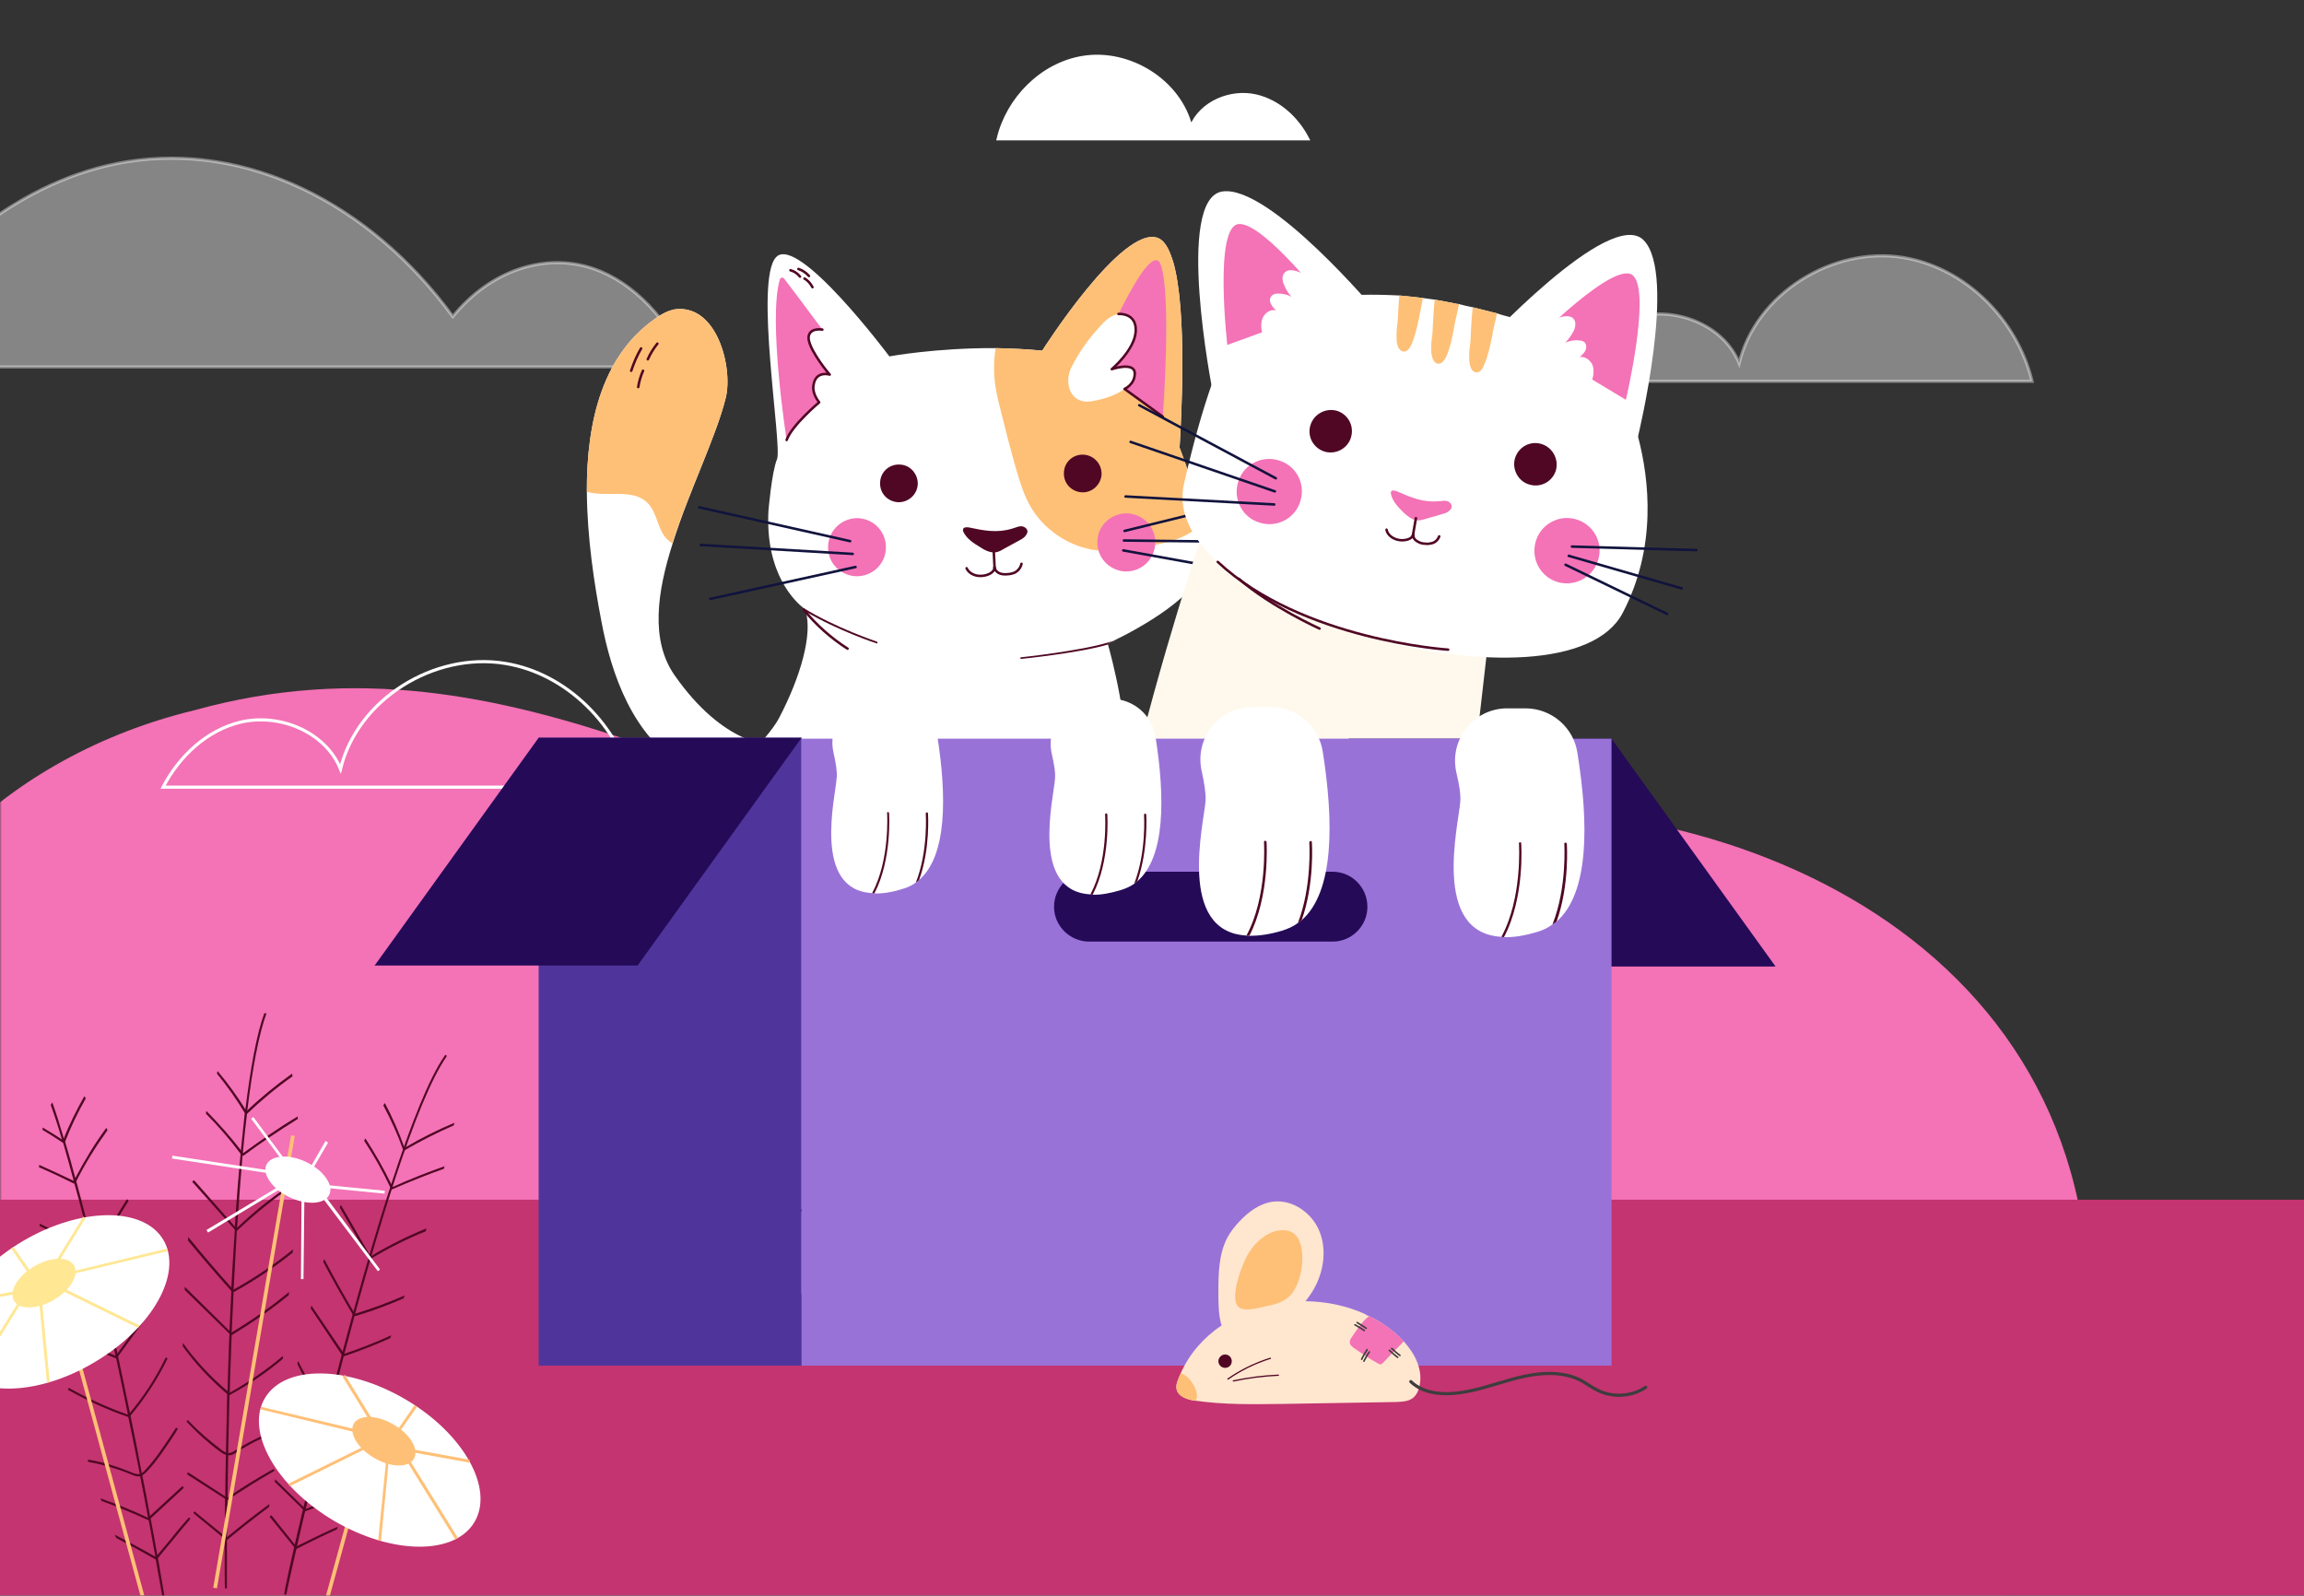 <svg width="654" height="453" viewBox="0 0 654 453" fill="none" xmlns="http://www.w3.org/2000/svg">
<rect x="0" y="0" width="654" height="453" fill="#333333" stroke="none"/>
<g clip-path="url(#clip0_148_2175)">
<mask id="mask0_148_2175" style="mask-type:luminance" maskUnits="userSpaceOnUse" x="0" y="154" width="655" height="299">
<path d="M654.453 452.91H0V154.198H654.453V452.91Z" fill="white"/>
</mask>
<g mask="url(#mask0_148_2175)">
<path d="M591.588 350.915C577.638 250.188 461.241 213.502 372.199 235.423C348.467 240.314 325.006 247.923 300.368 247.38C216.127 236.782 147.375 176.001 55.163 201.636C2.263 214.408 -39.585 253.902 -42.122 303.269C-43.299 325.642 -17.121 363.505 -23.552 385.064C-58.064 451.007 -117.304 534.886 -41.306 613.783C-18.752 612.514 541.496 581.083 556.533 580.177C566.497 553.999 574.378 533.074 559.16 500.193C543.489 459.069 607.53 433.525 591.588 350.915Z" fill="#F472B6"/>
</g>
<path d="M654 452.909H0V340.588H654V452.909Z" fill="#C33470"/>
<path d="M80.979 452.728C80.889 452.728 80.798 452.638 80.707 452.547C80.436 451.913 88.407 417.039 96.922 384.883C105.346 353.088 117.302 312.417 126.27 299.645C126.361 299.464 126.542 299.464 126.632 299.555C126.814 299.645 126.814 299.826 126.723 300.008C109.422 324.827 81.523 450.645 81.341 452.366C81.341 452.457 81.251 452.638 81.16 452.638C81.1 452.698 81.04 452.728 80.979 452.728Z" fill="#500724"/>
<path d="M128.987 318.758C128.927 318.999 128.867 319.241 128.806 319.482C124.005 321.566 119.386 323.921 114.857 326.548V326.638C114.796 326.638 114.736 326.638 114.675 326.638H114.585C114.494 326.548 114.404 326.548 114.404 326.457V326.367C112.864 322.019 110.962 317.852 108.788 313.776C108.969 313.594 109.12 313.383 109.241 313.142C111.354 317.127 113.166 321.234 114.675 325.461C114.736 325.581 114.796 325.732 114.857 325.914C114.977 325.793 115.098 325.702 115.219 325.642C119.627 323.045 124.217 320.75 128.987 318.758Z" fill="#500724"/>
<path d="M126.179 331.076C126.119 331.317 126.058 331.559 125.998 331.801C121.107 333.522 116.215 335.514 111.414 337.598C111.354 337.658 111.324 337.688 111.324 337.688C111.263 337.688 111.233 337.658 111.233 337.598C111.112 337.598 111.052 337.568 111.052 337.507C110.931 337.326 110.841 337.175 110.78 337.054C108.606 332.435 106.161 328.087 103.353 323.829C103.473 323.648 103.594 323.437 103.715 323.195C106.432 327.362 108.878 331.68 111.052 336.149C111.233 336.42 111.324 336.601 111.414 336.873C111.414 336.873 111.505 336.873 111.505 336.964C116.215 334.79 121.197 332.888 126.179 331.076Z" fill="#500724"/>
<path d="M121.017 348.741C120.957 349.043 120.896 349.315 120.836 349.556C115.401 351.73 110.238 354.357 105.256 357.346C105.256 357.407 105.225 357.437 105.165 357.437C105.165 357.437 105.135 357.437 105.075 357.437C105.075 357.437 105.044 357.437 104.984 357.437C104.893 357.437 104.893 357.346 104.803 357.256L104.712 357.075L96.469 342.853C96.53 342.551 96.62 342.28 96.741 342.038L104.893 356.169L105.165 356.712C105.286 356.652 105.376 356.592 105.437 356.531C110.419 353.542 115.673 350.915 121.017 348.741Z" fill="#500724"/>
<path d="M114.856 367.763C114.766 368.035 114.675 368.306 114.584 368.578C110.176 370.51 105.677 372.171 101.088 373.56C100.997 373.56 100.907 373.56 100.725 373.56C100.725 373.62 100.695 373.62 100.635 373.56C100.574 373.56 100.544 373.56 100.544 373.56C100.363 373.469 100.182 373.288 100.091 373.198C100.091 373.137 100.091 373.107 100.091 373.107C97.193 368.216 94.385 363.234 91.758 358.252C91.818 358.01 91.909 357.738 92.03 357.437C94.656 362.419 97.465 367.491 100.363 372.383C100.363 372.473 100.544 372.654 100.544 372.745C100.635 372.835 100.635 372.926 100.725 373.017C100.725 373.017 100.756 372.986 100.816 372.926H100.907C105.617 371.477 110.327 369.756 114.856 367.763Z" fill="#500724"/>
<path d="M111.053 379.085C110.993 379.327 110.902 379.599 110.781 379.9C106.433 381.833 102.025 383.554 97.556 385.064C97.436 385.064 97.345 385.003 97.285 384.882L97.013 384.611L88.227 371.476C88.227 371.174 88.287 370.903 88.408 370.661L97.285 383.795L97.647 384.43L97.738 384.339C102.267 382.799 106.705 381.078 111.053 379.085Z" fill="#500724"/>
<path d="M105.89 395.753C105.799 396.024 105.709 396.296 105.618 396.568C101.632 398.289 97.556 399.829 93.48 401.006H93.389C93.269 401.006 93.178 400.976 93.118 400.916C93.027 400.825 92.937 400.735 92.846 400.644V400.553C89.525 396.447 86.717 392.008 84.422 387.238C84.482 386.876 84.543 386.574 84.603 386.332C86.958 391.133 89.766 395.662 93.027 399.829C93.208 400.01 93.359 400.191 93.48 400.372C93.571 400.372 93.571 400.372 93.571 400.372C97.798 399.104 101.904 397.564 105.89 395.753Z" fill="#500724"/>
<path d="M100.816 413.687C100.756 413.868 100.696 414.08 100.635 414.321C97.676 414.925 94.808 415.71 92.03 416.676C91.487 416.948 90.852 417.22 90.128 417.22C90.007 417.16 89.856 417.129 89.675 417.129C89.584 417.129 89.494 417.129 89.494 417.039C89.252 417.039 89.041 416.948 88.86 416.767C88.316 416.495 87.863 416.042 87.41 415.589C84.874 412.691 82.519 409.611 80.436 406.26L80.617 405.444C80.677 405.444 80.707 405.475 80.707 405.535C82.791 408.886 85.236 412.147 87.863 415.137C88.226 415.499 88.588 415.952 89.041 416.133C89.222 416.314 89.403 416.435 89.584 416.495C89.645 416.495 89.705 416.495 89.766 416.495C90.4 416.676 91.124 416.405 91.849 416.133C94.748 415.046 97.737 414.231 100.816 413.687Z" fill="#500724"/>
<path d="M98.009 424.286C94.204 425.555 90.49 426.913 86.777 428.363H86.686L86.143 427.819L78.081 419.938C78.081 420.18 78.051 420.422 77.99 420.663L86.052 428.544L86.414 428.997C86.505 428.997 86.596 428.997 86.596 428.997C86.596 428.997 86.626 428.997 86.686 428.997H86.777C90.4 427.608 94.084 426.279 97.828 425.011L98.009 424.286Z" fill="#500724"/>
<path d="M95.835 433.433C95.774 433.675 95.714 433.917 95.653 434.158C91.789 435.909 87.984 437.751 84.24 439.684C84.18 439.684 84.15 439.714 84.15 439.774H84.059C83.999 439.714 83.938 439.653 83.878 439.593L83.516 439.231L76.631 430.716C76.541 430.625 76.631 430.444 76.722 430.354C76.812 430.172 76.994 430.172 77.175 430.354L83.697 438.506L84.15 439.049C84.21 438.989 84.24 438.959 84.24 438.959C88.045 437.057 91.94 435.154 95.835 433.433Z" fill="#500724"/>
<path d="M75.636 287.69C73.462 293.668 71.65 303.36 70.201 315.227C70.201 315.529 70.171 315.861 70.11 316.223C69.657 319.756 69.295 323.47 68.933 327.274C68.933 327.576 68.903 327.848 68.842 328.089C68.299 334.611 67.755 341.495 67.302 348.561C67.242 348.863 67.212 349.165 67.212 349.467C66.94 354.901 66.578 360.518 66.306 366.134C66.306 366.375 66.306 366.586 66.306 366.768C66.125 370.632 65.944 374.467 65.762 378.272C65.762 378.513 65.762 378.755 65.762 378.996C65.581 384.612 65.309 390.047 65.219 395.391C65.219 395.633 65.189 395.875 65.128 396.116C65.038 401.823 64.856 407.348 64.766 412.511V413.146C64.706 417.433 64.645 421.419 64.585 425.102C64.585 425.404 64.585 425.646 64.585 425.827C64.494 429.722 64.494 433.345 64.404 436.425C64.494 436.697 64.404 436.969 64.404 437.15C64.404 445.302 64.404 450.284 64.404 450.556C64.494 450.646 64.404 450.827 64.313 450.918C64.253 450.978 64.192 451.009 64.132 451.009C64.041 451.009 63.951 450.918 63.86 450.828C63.77 450.737 63.77 445.483 63.77 436.878V436.063C63.83 432.923 63.86 429.42 63.86 425.555C63.86 425.253 63.89 424.982 63.951 424.74C63.951 421.117 64.041 417.222 64.132 413.055V412.33C64.222 407.077 64.404 401.551 64.494 395.754C64.555 395.512 64.585 395.241 64.585 394.939C64.766 389.685 64.856 384.25 65.128 378.634C65.128 378.332 65.128 378.06 65.128 377.819C65.309 374.014 65.491 370.21 65.672 366.496C65.672 366.134 65.672 365.801 65.672 365.5C65.944 359.974 66.306 354.449 66.668 349.104C66.668 348.802 66.668 348.5 66.668 348.198C67.121 341.042 67.665 334.068 68.299 327.546C68.359 327.183 68.389 326.851 68.389 326.549C68.751 322.926 69.114 319.303 69.476 315.951C69.537 315.589 69.597 315.257 69.657 314.955C71.107 303.27 72.828 293.668 75.002 287.69C75.243 287.629 75.455 287.629 75.636 287.69Z" fill="#500724"/>
<path d="M83.064 305.534C78.444 308.795 74.187 312.328 70.111 316.223C70.05 316.283 69.99 316.313 69.93 316.313C69.869 316.313 69.839 316.313 69.839 316.313C69.718 316.253 69.658 316.193 69.658 316.132C69.567 316.042 69.567 316.042 69.477 315.951C67.122 312.056 64.495 308.342 61.596 304.81C61.596 304.538 61.687 304.266 61.777 304.085C64.676 307.527 67.303 311.15 69.658 314.955C69.779 315.136 69.869 315.317 69.93 315.498C70.02 315.408 70.111 315.317 70.201 315.227C74.187 311.422 78.444 307.98 82.883 304.81C82.974 305.081 82.974 305.263 83.064 305.534Z" fill="#500724"/>
<path d="M84.513 317.673C79.259 320.934 74.096 324.376 69.114 328.09C69.054 328.09 68.993 328.09 68.933 328.09C68.872 328.09 68.842 328.09 68.842 328.09C68.782 328.09 68.721 328.059 68.661 327.999C68.54 327.818 68.419 327.667 68.299 327.546C65.309 323.561 61.958 319.666 58.425 316.133C58.486 315.891 58.546 315.65 58.606 315.408C62.049 318.941 65.4 322.655 68.389 326.55C68.57 326.791 68.752 327.033 68.933 327.274C68.933 327.335 68.963 327.365 69.023 327.365C74.005 323.742 79.168 320.118 84.513 316.948C84.513 317.19 84.513 317.431 84.513 317.673Z" fill="#500724"/>
<path d="M84.693 334.883C84.633 335.185 84.603 335.456 84.603 335.698C78.443 339.684 72.646 344.303 67.302 349.376C67.302 349.376 67.302 349.466 67.211 349.466C67.211 349.466 67.181 349.466 67.121 349.466C67 349.466 66.909 349.436 66.849 349.376L66.668 349.104L54.983 335.97L54.711 335.698C54.62 335.517 54.62 335.336 54.801 335.245C54.922 335.124 55.013 335.094 55.073 335.155C55.164 335.155 55.164 335.155 55.254 335.245L66.668 348.198L67.121 348.742C67.181 348.681 67.241 348.621 67.302 348.561C72.646 343.397 78.443 338.868 84.693 334.883Z" fill="#500724"/>
<path d="M83.154 354.72C83.154 355.022 83.124 355.324 83.063 355.626C77.991 359.702 72.465 363.416 66.759 366.586C66.668 366.677 66.487 366.768 66.306 366.768H66.215C65.943 366.768 65.762 366.586 65.672 366.496C65.611 366.435 65.581 366.405 65.581 366.405C61.414 361.786 57.338 356.985 53.352 352.184C53.352 351.882 53.383 351.55 53.443 351.188C57.429 356.079 61.505 360.88 65.672 365.499C65.792 365.681 65.943 365.832 66.125 365.952C66.215 366.133 66.215 366.133 66.215 366.133C66.275 366.133 66.306 366.133 66.306 366.133C66.366 366.133 66.396 366.103 66.396 366.043C72.284 362.782 77.9 358.978 83.154 354.72Z" fill="#500724"/>
<path d="M82.067 366.767C82.007 367.069 81.976 367.371 81.976 367.673C76.904 371.839 71.378 375.644 65.853 378.995C65.793 378.995 65.762 378.995 65.762 378.995C65.702 379.056 65.672 379.086 65.672 379.086C65.551 379.025 65.46 378.965 65.4 378.905L65.128 378.633L52.447 366.223V366.133C52.447 365.861 52.447 365.68 52.447 365.317L65.128 377.818L65.672 378.361C65.732 378.301 65.762 378.271 65.762 378.271C71.469 374.828 76.904 371.024 82.067 366.767Z" fill="#500724"/>
<path d="M80.346 385.065C80.346 385.337 80.346 385.609 80.255 385.79C75.636 389.685 70.563 393.127 65.219 396.026C65.219 396.026 65.219 396.116 65.128 396.116C65.128 396.116 65.098 396.116 65.038 396.116C64.977 396.116 64.917 396.086 64.856 396.026C64.736 395.905 64.615 395.814 64.494 395.754C59.784 391.768 55.527 387.239 51.903 382.257V381.261C51.964 381.261 51.994 381.291 51.994 381.351C55.617 386.424 59.874 390.953 64.585 394.939C64.766 395.12 64.947 395.271 65.128 395.391C65.128 395.391 65.158 395.391 65.219 395.391C70.473 392.402 75.545 388.96 80.165 385.065C80.255 385.065 80.255 385.065 80.346 385.065Z" fill="#500724"/>
<path d="M64.947 413.146C63.951 413.146 63.136 412.602 62.411 412.059C59.059 409.613 55.98 406.805 53.081 403.725C52.99 403.635 52.99 403.454 53.081 403.272C53.262 403.182 53.443 403.182 53.534 403.363C56.342 406.352 59.512 409.07 62.773 411.515C63.498 412.059 64.132 412.512 64.947 412.512C65.581 412.512 66.216 412.149 66.85 411.696C70.473 409.432 74.277 407.53 78.263 406.08C78.444 405.99 78.625 406.08 78.716 406.262C78.716 406.443 78.625 406.624 78.535 406.624C74.549 408.073 70.745 409.975 67.212 412.24C66.578 412.693 65.853 413.146 64.947 413.146Z" fill="#500724"/>
<path d="M64.494 425.826C64.434 425.826 64.403 425.826 64.403 425.826L53.262 418.67C53.171 418.58 53.081 418.398 53.171 418.217C53.262 418.036 53.443 418.036 53.624 418.127L64.494 425.192C68.661 422.293 73.009 419.667 77.447 417.13C77.538 417.04 77.809 417.13 77.809 417.221C77.9 417.402 77.9 417.583 77.719 417.674C73.281 420.21 68.933 422.928 64.675 425.826C64.615 425.826 64.554 425.826 64.494 425.826Z" fill="#500724"/>
<path d="M64.404 436.425C68.299 433.164 72.375 429.994 76.451 427.005C76.451 427.307 76.421 427.579 76.361 427.82C72.315 430.84 68.359 433.949 64.494 437.15C64.494 437.15 64.464 437.15 64.404 437.15C64.404 437.21 64.374 437.241 64.313 437.241C64.253 437.241 64.192 437.21 64.132 437.15L63.77 436.878L55.074 429.722C54.983 429.632 54.893 429.36 54.983 429.269C55.164 429.088 55.346 429.088 55.436 429.269L63.77 436.063L64.313 436.516L64.404 436.425Z" fill="#500724"/>
<path d="M47.103 456.081C47.043 456.202 46.952 456.262 46.832 456.262C46.771 456.262 46.711 456.232 46.65 456.172C46.53 456.111 46.499 456.021 46.56 455.9C46.469 455.538 45.654 450.646 44.205 442.675C44.205 442.433 44.175 442.192 44.114 441.95C43.571 438.87 42.937 435.398 42.212 431.533C42.151 431.292 42.091 431.08 42.031 430.899C41.397 427.185 40.581 423.2 39.766 419.033C39.766 418.852 39.736 418.641 39.676 418.399C38.679 413.326 37.592 407.892 36.415 402.275C36.415 402.034 36.385 401.823 36.324 401.641C35.237 396.388 34.15 391.043 32.973 385.608C32.882 385.337 32.882 385.065 32.791 384.884C31.976 381.17 31.161 377.366 30.346 373.652C30.255 373.38 30.255 373.199 30.165 373.018C28.987 367.492 27.719 362.057 26.451 356.713C26.36 356.441 26.27 356.079 26.179 355.807C24.549 349.013 22.918 342.31 21.106 335.97C21.106 335.728 21.046 335.487 20.925 335.245C19.929 331.531 18.932 327.908 17.936 324.466C17.815 324.164 17.695 323.832 17.574 323.469C16.577 320.027 15.49 316.676 14.403 313.687C14.524 313.445 14.675 313.203 14.856 312.962C15.943 316.042 17.03 319.484 18.117 323.198C18.238 323.5 18.359 323.802 18.48 324.103C19.446 327.364 20.412 330.807 21.378 334.43C21.439 334.732 21.529 335.034 21.65 335.336C23.371 341.676 25.092 348.47 26.722 355.445C26.843 355.686 26.934 355.958 26.994 356.26C28.262 361.604 29.53 366.949 30.708 372.293C30.768 372.595 30.829 372.897 30.889 373.199C31.735 376.943 32.55 380.626 33.335 384.25C33.395 384.552 33.456 384.823 33.516 385.065C34.694 390.5 35.781 395.844 36.868 401.098C36.928 401.339 36.988 401.611 37.049 401.913C38.226 407.62 39.313 413.055 40.219 418.127C40.279 418.369 40.34 418.61 40.4 418.852C41.215 422.928 41.94 426.733 42.574 430.356C42.635 430.597 42.695 430.839 42.755 431.08C43.48 434.885 44.114 438.418 44.658 441.497C44.748 441.769 44.748 442.041 44.839 442.313C46.288 450.737 47.194 455.99 47.103 456.081Z" fill="#500724"/>
<path d="M24.367 311.784C22.102 315.769 20.11 319.845 18.479 324.103C18.419 324.163 18.389 324.224 18.389 324.284C18.328 324.405 18.268 324.465 18.207 324.465C18.147 324.465 18.117 324.495 18.117 324.556C18.056 324.495 17.996 324.465 17.936 324.465C16.033 323.197 14.041 321.929 12.048 320.751C12.048 320.57 12.078 320.359 12.138 320.117C14.011 321.204 15.822 322.321 17.573 323.469C17.694 323.529 17.815 323.62 17.936 323.741C17.996 323.559 18.056 323.378 18.117 323.197C19.747 319.03 21.74 315.135 23.914 311.24C24.095 311.421 24.246 311.603 24.367 311.784Z" fill="#500724"/>
<path d="M30.527 320.843C27.266 325.372 24.186 330.264 21.65 335.336C21.529 335.517 21.439 335.698 21.378 335.88C21.318 335.94 21.227 335.97 21.106 335.97C21.106 336.031 21.076 336.031 21.016 335.97C21.016 336.031 20.986 336.031 20.925 335.97C17.664 334.34 14.373 332.8 11.052 331.351L11.142 330.716C14.403 332.166 17.664 333.675 20.925 335.246L21.378 334.43C24.005 329.448 26.904 324.647 30.165 320.209C30.285 320.39 30.406 320.602 30.527 320.843Z" fill="#500724"/>
<path d="M36.415 341.042L26.995 356.259L26.814 356.622C26.753 356.682 26.693 356.712 26.632 356.712C26.572 356.712 26.542 356.712 26.542 356.712C26.481 356.712 26.451 356.712 26.451 356.712C26.391 356.712 26.36 356.682 26.36 356.622C21.56 353.451 16.487 350.553 11.324 348.107C11.264 347.866 11.233 347.624 11.233 347.382C16.427 349.798 21.409 352.606 26.179 355.807C26.3 355.867 26.391 355.927 26.451 355.988L26.723 355.444L35.872 340.679C35.962 340.498 36.143 340.498 36.325 340.589C36.415 340.679 36.506 340.861 36.415 341.042Z" fill="#500724"/>
<path d="M41.85 354.72C38.317 360.97 34.694 367.13 30.98 373.199H30.889C30.799 373.289 30.708 373.561 30.436 373.561C30.376 373.621 30.346 373.651 30.346 373.651H30.255C30.074 373.651 29.983 373.561 29.893 373.561C24.096 371.478 18.48 369.032 13.045 366.133C12.984 365.831 12.954 365.56 12.954 365.318C18.449 368.277 24.156 370.813 30.074 372.927C30.074 372.987 30.104 373.017 30.165 373.017H30.255C30.255 373.017 30.255 372.927 30.436 372.836C30.497 372.655 30.587 372.474 30.708 372.293C34.331 366.496 37.955 360.427 41.306 354.358C41.397 354.267 41.669 354.176 41.759 354.267C41.94 354.358 41.94 354.539 41.85 354.72Z" fill="#500724"/>
<path d="M14.765 377.093C20.563 380.354 26.722 383.162 32.882 385.608C32.882 385.608 32.912 385.608 32.972 385.608C33.154 385.608 33.244 385.608 33.244 385.517C33.335 385.336 33.425 385.246 33.516 385.155V385.064C37.26 379.931 40.974 374.768 44.657 369.575C44.748 369.394 44.748 369.213 44.657 369.122C44.476 369.031 44.295 369.031 44.204 369.213C40.581 374.225 36.958 379.237 33.335 384.249C33.214 384.491 33.063 384.702 32.882 384.883H32.791C26.541 382.438 20.472 379.539 14.675 376.278L14.765 377.093Z" fill="#500724"/>
<path d="M36.506 402.366C36.445 402.366 36.415 402.336 36.415 402.275C30.527 400.283 24.911 397.656 19.476 394.666C19.295 394.576 19.295 394.395 19.386 394.214C19.476 394.032 19.657 394.032 19.748 394.123C25.092 397.112 30.708 399.648 36.415 401.641C40.582 396.75 44.114 391.406 46.922 385.608C47.013 385.427 47.194 385.337 47.285 385.427C47.466 385.518 47.557 385.699 47.466 385.88C44.567 391.768 40.944 397.293 36.777 402.185C36.717 402.245 36.626 402.306 36.506 402.366Z" fill="#500724"/>
<path d="M39.223 419.122C38.498 419.122 37.864 418.851 37.23 418.579C33.335 416.948 29.259 415.771 25.183 415.046C25.001 414.956 24.82 414.774 24.911 414.684C24.911 414.503 25.092 414.412 25.273 414.412C29.44 415.137 33.516 416.405 37.411 418.035C38.136 418.307 38.86 418.579 39.495 418.488C40.219 418.398 40.853 417.764 41.397 417.129C43.933 414.503 46.741 410.245 49.005 406.803L49.821 405.535C49.911 405.354 50.183 405.263 50.274 405.444C50.455 405.535 50.455 405.716 50.364 405.807L49.549 407.165C47.285 410.608 44.386 414.956 41.85 417.582C41.215 418.307 40.491 418.941 39.585 419.122C39.464 419.122 39.343 419.122 39.223 419.122Z" fill="#500724"/>
<path d="M28.806 426.098C33.275 427.728 37.683 429.54 42.031 431.532C42.031 431.532 42.061 431.532 42.121 431.532C42.121 431.532 42.152 431.532 42.212 431.532C42.272 431.532 42.303 431.502 42.303 431.442L42.755 431.08L51.995 422.565C52.176 422.384 52.176 422.203 52.085 422.112C51.904 421.931 51.723 421.931 51.633 422.021L42.574 430.355L42.031 430.898C37.683 428.815 33.063 427.003 28.534 425.373L28.806 426.098Z" fill="#500724"/>
<path d="M53.897 431.351C53.836 431.412 53.776 431.502 53.715 431.623C53.655 431.683 53.595 431.744 53.534 431.804C52.357 433.163 50.726 435.156 49.186 437.058C47.646 438.87 46.016 440.862 44.838 442.312C44.718 442.432 44.627 442.523 44.567 442.583C44.506 442.704 44.416 442.765 44.295 442.765C44.295 442.765 44.265 442.734 44.204 442.674C44.204 442.674 44.174 442.674 44.114 442.674C40.43 440.56 36.716 438.537 32.972 436.605C32.882 436.424 32.882 436.243 32.791 436.152C32.7 435.971 32.61 435.88 32.61 435.699C36.414 437.692 40.309 439.775 44.114 441.949C44.114 441.949 44.144 441.98 44.204 442.04C44.386 441.859 44.536 441.678 44.657 441.496C45.835 440.138 47.284 438.326 48.733 436.605C50.364 434.522 52.175 432.438 53.444 430.989V430.898C53.504 430.898 53.564 430.898 53.625 430.898C53.685 430.898 53.776 430.898 53.897 430.898C53.987 430.989 53.987 431.261 53.897 431.351Z" fill="#500724"/>
<path d="M40.763 454.268L12.863 351.639" stroke="#FEC077" stroke-width="1.067"/>
<path d="M6.432 352.364C-10.054 362.147 -18.84 377.727 -13.224 387.238C-7.608 396.659 10.327 396.568 26.723 386.785C43.208 377.093 51.995 361.513 46.379 352.002C40.763 342.491 22.827 342.672 6.432 352.364Z" fill="white"/>
<path d="M9.692 359.521C4.982 362.238 2.446 366.677 3.986 369.304C5.616 371.931 10.598 371.749 15.308 369.032C20.019 366.224 22.555 361.876 21.015 359.249C19.475 356.622 14.403 356.713 9.692 359.521Z" fill="#FFE794"/>
<path d="M-7.79 392.13L-8.515 391.677L5.435 369.304L6.069 369.757L-7.79 392.13Z" fill="#FFE794"/>
<path d="M13.316 392.492L10.96 368.035L11.776 367.944L14.131 392.401L13.316 392.492Z" fill="#FFE794"/>
<path d="M39.221 377.001L16.848 366.041L17.21 365.316L39.584 376.277L39.221 377.001Z" fill="#FFE794"/>
<path d="M18.297 362.238L18.116 361.514L47.465 354.448L47.646 355.173L18.297 362.238Z" fill="#FFE794"/>
<path d="M15.579 359.973L14.945 359.52L23.641 345.39L24.275 345.843L15.579 359.973Z" fill="#FFE794"/>
<path d="M7.971 361.423L3.17 354.448L3.804 353.995L8.696 360.97L7.971 361.423Z" fill="#FFE794"/>
<path d="M-11.685 370.3L-11.776 369.575L6.612 366.133L6.793 366.948L-11.685 370.3Z" fill="#FFE794"/>
<path d="M91.488 458.797L108.608 396.567" stroke="#FEC077" stroke-width="1.067"/>
<path d="M115.13 397.291C131.616 406.983 140.312 422.563 134.696 432.074C129.08 441.586 111.235 441.404 94.75 431.712C78.354 422.02 69.568 406.349 75.184 396.929C80.8 387.418 98.645 387.599 115.13 397.291Z" fill="white"/>
<path d="M111.778 404.448C116.488 407.165 119.024 411.513 117.484 414.14C115.944 416.767 110.872 416.676 106.162 413.868C101.451 411.151 98.915 406.712 100.455 404.085C102.085 401.549 107.067 401.64 111.778 404.448Z" fill="#FEC077"/>
<path d="M129.26 437.057L129.985 436.604L116.126 414.23L115.401 414.683L129.26 437.057Z" fill="#FEC077"/>
<path d="M108.155 437.42L110.51 412.963L109.785 412.872L107.339 437.329L108.155 437.42Z" fill="#FEC077"/>
<path d="M82.248 421.93L104.622 410.879L104.259 410.154L81.886 421.205L82.248 421.93Z" fill="#FEC077"/>
<path d="M103.172 407.165L103.354 406.35L74.096 399.375L73.915 400.1L103.172 407.165Z" fill="#FEC077"/>
<path d="M105.89 404.9L106.615 404.447L97.919 390.316L97.194 390.769L105.89 404.9Z" fill="#FEC077"/>
<path d="M113.499 406.351L118.39 399.376L117.666 398.923L112.865 405.898L113.499 406.351Z" fill="#FEC077"/>
<path d="M133.155 415.226L133.336 414.411L114.948 411.06L114.767 411.875L133.155 415.226Z" fill="#FEC077"/>
<path d="M61.053 450.825L83.155 322.38" stroke="#FEC077" stroke-width="1.067"/>
<path d="M86.959 329.898C91.851 332.253 94.749 336.419 93.481 339.137C92.122 341.945 87.14 342.217 82.158 339.862C77.267 337.506 74.368 333.34 75.636 330.622C76.995 327.905 82.068 327.542 86.959 329.898Z" fill="white"/>
<path d="M107.25 360.877L107.884 360.424L92.123 339.318L91.398 339.862L107.25 360.877Z" fill="white"/>
<path d="M86.145 363.141L86.417 338.503H85.602L85.42 363.141H86.145Z" fill="white"/>
<path d="M59.06 349.916L80.347 337.054L79.984 336.329L58.607 349.192L59.06 349.916Z" fill="white"/>
<path d="M78.626 333.43L78.717 332.615L48.915 328.086L48.825 328.901L78.626 333.43Z" fill="white"/>
<path d="M81.162 330.893L81.796 330.44L71.923 317.125L71.289 317.578L81.162 330.893Z" fill="white"/>
<path d="M88.862 331.709L93.12 324.372L92.395 323.919L88.138 331.347L88.862 331.709Z" fill="white"/>
<path d="M109.152 338.864L109.242 338.049L90.673 336.237L90.582 337.053L109.152 338.864Z" fill="white"/>
<path d="M-39.222 104.169H195.566C189.678 90.582 179.804 80.165 168.482 76.27C154.623 71.56 139.133 76.813 128.535 89.857C104.622 57.157 69.567 40.49 35.961 45.925C6.612 50.726 -21.106 72.375 -39.222 104.169Z" fill="white" fill-opacity="0.4" stroke="white" stroke-opacity="0.4" stroke-width="0.889"/>
<path d="M283.339 39.404H371.204C368.214 33.606 363.051 28.805 356.62 27.265C349.373 25.544 340.859 29.077 338.051 36.052C334.88 23.008 320.568 14.131 307.344 16.305C295.658 18.207 286.057 27.99 283.339 39.404Z" fill="white" stroke="white" stroke-width="0.889"/>
<path d="M576.824 108.246H443.307C447.836 99.369 455.716 92.032 465.409 89.767C476.46 87.231 489.413 92.575 493.67 103.083C498.471 83.336 520.211 69.839 540.229 73.1C557.983 75.999 572.657 90.854 576.824 108.246Z" fill="white" fill-opacity="0.4" stroke="white" stroke-opacity="0.4" stroke-width="0.889"/>
<path d="M179.805 223.466H46.288C50.907 214.589 58.788 207.252 68.389 204.987C79.441 202.451 92.394 207.795 96.651 218.303C101.452 198.556 123.191 185.059 143.301 188.32C160.964 191.128 175.638 206.074 179.805 223.466Z" stroke="white" stroke-width="0.889"/>
<path d="M193.935 217.488C202.359 222.561 212.051 223.919 221.653 222.561C221.2 218.937 219.841 215.042 218.845 211.419C218.845 211.419 205.529 211.872 191.398 191.582C184.605 181.708 186.507 168.121 190.945 154.262C195.565 139.407 203.174 124.279 205.982 113.047C208.156 104.533 203.536 85.873 191.217 87.866C191.157 87.866 191.066 87.896 190.945 87.956C189.677 88.228 188.5 88.862 187.413 89.496C171.017 99.913 166.488 119.66 166.579 139.588C166.67 152.632 168.662 165.675 170.655 176.092C173.554 191.763 179.713 208.883 193.935 217.488Z" fill="white"/>
<path d="M166.579 139.588C166.67 139.678 166.76 139.678 166.851 139.678C172.557 141.218 179.623 138.591 183.789 142.758C186.054 145.023 186.507 148.555 188.047 151.363C188.681 152.541 189.768 153.628 190.855 154.262C195.565 139.407 203.174 124.279 205.982 113.047C208.156 104.533 203.536 85.873 191.217 87.866C191.157 87.866 191.066 87.896 190.945 87.956C189.677 88.228 188.5 88.862 187.413 89.496C171.017 99.913 166.488 119.66 166.579 139.588Z" fill="#FEC077"/>
<path d="M181.978 98.916C180.8 100.909 179.895 103.083 179.17 105.257" stroke="#500724" stroke-width="0.711" stroke-linecap="round" stroke-linejoin="round"/>
<path d="M182.521 105.257C181.857 106.767 181.404 108.306 181.163 109.877" stroke="#500724" stroke-width="0.711" stroke-linecap="round" stroke-linejoin="round"/>
<path d="M183.88 101.996C184.605 100.366 185.51 98.916 186.597 97.558" stroke="#500724" stroke-width="0.711" stroke-linecap="round" stroke-linejoin="round"/>
<path d="M175.638 298.647C176.544 351.184 226.907 354.355 267.76 359.427C308.612 364.59 329.808 349.735 332.888 321.383C335.968 293.031 315.406 283.973 309.88 275.549C304.445 267.125 308.793 249.189 308.793 249.189C308.793 249.189 316.674 229.08 318.938 217.848C321.112 207.159 315.224 185.42 314.5 182.974C314.439 182.793 314.409 182.702 314.409 182.702C314.409 182.702 315.134 182.431 316.221 181.887C316.281 181.827 316.311 181.797 316.311 181.797C322.471 178.807 341.765 168.662 342.218 158.789C342.399 155.709 341.946 152.086 341.221 148.281C341.161 148.04 341.101 147.768 341.04 147.466C341.04 147.406 341.04 147.376 341.04 147.376C338.866 137.23 334.79 126.995 334.79 126.995C334.79 126.995 334.82 126.753 334.881 126.27C335.152 121.107 337.236 88.135 332.888 73.914C332.827 73.793 332.797 73.733 332.797 73.733C331.801 70.562 330.533 68.298 328.721 67.573C318.576 63.678 295.84 99.548 295.84 99.548C291.311 99.096 286.872 98.914 282.615 98.824C265.586 98.733 252.451 101.179 252.451 101.179C252.451 101.179 226.454 66.395 220.295 73.008C214.045 79.62 222.106 126.632 220.566 130.346C219.027 134.06 218.121 145.111 218.121 145.111C217.215 162.956 225.82 170.836 227.994 172.557C228.266 172.829 228.447 172.92 228.447 172.92C228.507 173.161 228.598 173.403 228.719 173.644C230.621 180.076 227.36 191.942 221.201 203.717C220.385 205.348 218.845 207.431 216.853 209.786C214.95 212.051 212.595 214.768 209.968 217.758C206.345 222.015 202.178 226.906 198.102 232.613C194.841 237.142 191.58 242.033 188.682 247.559C185.511 253.266 182.613 259.606 180.439 266.491C178.808 271.473 177.54 276.726 176.725 282.252C176 287.505 175.547 292.94 175.638 298.647Z" fill="white"/>
<path d="M341.04 147.376C338.866 137.23 334.79 126.995 334.79 126.995C334.79 126.995 334.82 126.753 334.88 126.27C335.152 121.107 337.235 88.135 332.887 73.914C332.827 73.793 332.797 73.733 332.797 73.733C331.8 70.562 330.532 68.298 328.721 67.573C318.575 63.678 295.839 99.548 295.839 99.548C291.31 99.096 286.872 98.914 282.614 98.824C282.343 100.635 282.162 102.356 282.162 104.168C282.071 108.697 283.158 113.226 284.335 117.665C285.543 122.617 286.842 127.568 288.231 132.52C289.408 136.415 290.495 140.401 292.578 143.933C296.202 150.093 302.633 154.622 309.698 155.981C315.586 157.068 321.655 156.071 327.543 154.803C331.257 153.988 335.061 153.082 338.232 150.999C339.319 150.274 340.315 149.368 341.221 148.281L341.04 147.376Z" fill="#FEC077"/>
<path d="M323.196 345.568C323.196 345.568 339.591 327.361 331.71 304.625C331.71 304.625 330.714 296.473 319.301 285.241C310.967 276.998 308.703 273.193 308.703 273.193" stroke="#500724" stroke-width="0.711" stroke-linecap="round" stroke-linejoin="round"/>
<path d="M301.999 134.15C301.818 137.139 304.083 139.585 307.072 139.766C309.971 139.947 312.507 137.592 312.688 134.694C312.779 131.704 310.514 129.259 307.615 129.078C304.626 128.896 302.09 131.161 301.999 134.15Z" fill="#500724"/>
<path d="M249.825 136.958C249.643 139.947 251.908 142.393 254.897 142.574C257.886 142.664 260.332 140.4 260.513 137.501C260.604 134.512 258.339 131.976 255.441 131.885C252.451 131.704 249.915 133.969 249.825 136.958Z" fill="#500724"/>
<path d="M289.952 153.081C288.322 153.987 286.661 154.893 284.97 155.799C284.246 156.252 283.43 156.705 282.615 156.795C280.985 156.976 279.445 156.161 278.086 155.255C276.275 154.168 274.372 152.9 273.466 150.998C273.376 150.726 273.285 150.454 273.376 150.273C273.466 149.639 274.372 149.639 275.006 149.73C279.264 150.636 282.978 151.36 287.235 150.092C288.322 149.82 289.681 149.005 290.768 149.639C292.579 150.636 291.221 152.357 289.952 153.081Z" fill="#500724"/>
<path d="M282.344 161.687L282.072 156.252" stroke="#500724" stroke-width="0.711" stroke-linecap="round" stroke-linejoin="round"/>
<path d="M289.953 160.057C289.772 161.053 289.048 162.049 287.961 162.593C287.508 162.774 287.055 162.865 286.602 162.955C285.696 163.046 284.79 163.136 283.975 162.865C283.16 162.593 282.435 161.959 282.435 161.325" stroke="#500724" stroke-width="0.711" stroke-linecap="round" stroke-linejoin="round"/>
<path d="M274.373 161.324C274.916 162.592 276.547 163.588 278.449 163.497C280.17 163.497 282.434 162.501 282.253 161.052" stroke="#500724" stroke-width="0.711" stroke-linecap="round" stroke-linejoin="round"/>
<path d="M235.061 154.984C234.789 159.513 238.322 163.317 242.851 163.589C247.38 163.77 251.275 160.328 251.456 155.799C251.728 151.18 248.195 147.375 243.666 147.103C239.137 146.922 235.242 150.455 235.061 154.984Z" fill="#F472B6"/>
<path d="M311.512 153.535C311.24 158.155 314.773 161.959 319.302 162.231C323.831 162.412 327.726 158.97 327.907 154.35C328.179 149.821 324.646 146.017 320.117 145.745C315.588 145.564 311.693 149.006 311.512 153.535Z" fill="#F472B6"/>
<path d="M241.311 153.626L198.466 144.024" stroke="#11133D" stroke-width="0.711" stroke-linecap="round" stroke-linejoin="round"/>
<path d="M242.036 157.249L198.919 154.713" stroke="#11133D" stroke-width="0.711" stroke-linecap="round" stroke-linejoin="round"/>
<path d="M242.851 160.963L201.637 170.021" stroke="#11133D" stroke-width="0.711" stroke-linecap="round" stroke-linejoin="round"/>
<path d="M318.849 156.255L350.371 161.962" stroke="#11133D" stroke-width="0.711" stroke-linecap="round" stroke-linejoin="round"/>
<path d="M319.03 153.446L352.364 153.809" stroke="#11133D" stroke-width="0.711" stroke-linecap="round" stroke-linejoin="round"/>
<path d="M319.211 150.729L353.451 142.305" stroke="#11133D" stroke-width="0.711" stroke-linecap="round" stroke-linejoin="round"/>
<path d="M180.438 321.384C189.768 342.399 208.428 358.522 228.99 368.033C249.734 377.726 273.013 382.798 296.111 382.255C309.155 381.983 322.108 379.9 334.427 375.914C348.377 371.385 362.87 362.327 368.033 347.924C370.932 339.772 370.298 328.449 361.421 324.282C358.975 323.195 356.167 323.195 353.54 323.558C345.569 324.826 338.141 329.627 331.348 333.522C322.199 338.866 313.322 344.482 303.992 349.283C297.561 352.544 290.858 355.714 283.792 357.526C280.441 358.341 277.089 358.975 273.647 359.156C252.27 360.062 231.889 350.189 214.588 338.504C209.243 334.88 204.443 329.989 198.827 326.819C198.766 326.758 198.676 326.698 198.555 326.638C195.384 324.916 191.942 324.011 188.5 323.195C187.504 323.014 180.801 322.199 180.438 321.384Z" fill="white"/>
<path d="M227.994 172.557C237.415 178.354 248.737 182.068 248.919 182.158C249.009 182.249 249.1 182.339 249.1 182.43C249.009 182.611 248.919 182.702 248.828 182.702C248.828 182.702 248.798 182.672 248.737 182.611C248.647 182.611 237.958 179.079 228.719 173.644L227.994 172.557Z" fill="#500724"/>
<path d="M289.59 186.868C289.681 186.958 289.771 187.049 289.862 187.049C290.043 187.049 306.71 185.328 314.5 182.973C314.44 182.792 314.41 182.701 314.41 182.701C314.41 182.701 315.134 182.429 316.221 181.886C315.557 182.067 314.953 182.248 314.41 182.429C306.62 184.784 290.043 186.596 289.862 186.596C289.681 186.596 289.59 186.687 289.59 186.868Z" fill="#500724"/>
<path d="M228.084 173.01C231.617 177.358 235.875 181.162 240.585 184.151" stroke="#500724" stroke-width="0.711" stroke-linecap="round" stroke-linejoin="round"/>
<path d="M309.426 274.553C301.908 260.331 289.045 249.009 284.245 233.7" stroke="#500724" stroke-width="0.711" stroke-linecap="round" stroke-linejoin="round"/>
<path d="M299.915 217.486C300.73 235.603 302.995 253.991 307.705 271.473" stroke="#500724" stroke-width="0.711" stroke-linecap="round" stroke-linejoin="round"/>
<path d="M283.792 357.525C283.792 357.525 229.896 354.807 201.544 326.184" stroke="#500724" stroke-width="0.711" stroke-linecap="round" stroke-linejoin="round"/>
<path d="M221.382 79.258C221.563 78.805 222.197 78.624 222.56 79.077C226.092 83.697 241.22 103.624 241.582 105.708C242.035 107.972 228.085 115.581 223.284 124.911C223.284 124.911 217.94 90.671 221.382 79.258Z" fill="#F472B6"/>
<path d="M235.513 94.476C234.426 93.933 233.339 93.48 232.162 93.57C230.984 93.661 229.716 94.385 229.535 95.563C229.354 96.288 229.625 97.012 229.807 97.646C231.075 101.088 233.249 104.168 236.057 106.614C234.607 105.527 232.343 106.252 231.437 107.792C230.531 109.241 230.803 111.234 231.618 112.864C233.249 116.125 237.506 117.846 241.039 116.669C245.205 115.219 247.651 109.965 245.749 105.98C243.575 101.179 240.223 96.922 235.513 94.476Z" fill="white"/>
<path d="M233.43 93.57C233.43 93.57 229.897 92.936 229.535 95.563C229.172 98.19 233.611 104.168 235.513 106.342C235.513 106.342 231.437 105.074 230.894 109.513C230.894 109.513 230.441 111.596 232.524 114.223C232.524 114.223 224.825 120.654 223.285 124.911" stroke="#500724" stroke-width="0.711" stroke-linecap="round" stroke-linejoin="round"/>
<path d="M330.08 118.297C330.08 118.297 332.616 83.423 329.446 75.09C326.185 66.756 310.695 104.167 310.695 104.167L330.08 118.297Z" fill="#F472B6"/>
<path d="M322.019 106.34C322.109 105.887 322.109 105.434 321.837 105.162C321.656 104.89 321.385 104.709 321.022 104.619C319.301 103.985 317.308 103.985 315.587 104.8C317.49 103.079 319.482 101.448 320.841 99.274C322.2 97.1 322.834 94.383 322.019 91.937C321.656 91.122 321.203 90.307 320.479 89.763C319.211 88.857 317.49 88.948 316.04 89.582C314.591 90.216 313.413 91.303 312.417 92.481C309.156 95.923 306.348 99.908 304.174 104.166C301.909 108.604 303.721 114.764 309.609 113.949C313.595 113.405 321.385 111.05 322.019 106.34Z" fill="white"/>
<path d="M317.489 89.131C317.489 89.131 322.652 88.678 322.381 94.022C322.109 99.366 315.587 104.801 315.587 104.801C315.587 104.801 321.928 102.627 322.109 105.888C322.199 109.149 319.21 110.417 319.21 110.417L330.08 118.298" stroke="#500724" stroke-width="0.711" stroke-linecap="round" stroke-linejoin="round"/>
<path d="M209.967 217.758C212.866 218.966 215.734 220.174 218.573 221.382C231.616 226.998 244.932 232.614 259.063 233.429C260.331 233.52 261.78 233.429 262.324 232.342C262.867 231.164 261.961 229.896 261.055 228.99C257.976 226.092 254.262 223.918 250.457 222.197C241.761 218.121 232.341 215.947 223.283 212.867C221.471 212.233 219.207 210.874 216.851 209.787C214.949 212.052 212.594 214.769 209.967 217.758Z" fill="white"/>
<path d="M188.681 247.559C189.678 247.74 190.674 247.831 191.67 247.922C205.348 248.827 218.935 252.088 231.526 257.523C236.961 259.878 242.396 262.686 248.375 263.139C249.643 263.23 251.092 263.139 251.998 262.234C252.904 261.328 252.994 259.788 252.541 258.61C252.088 257.342 251.183 256.436 250.186 255.53C242.758 248.465 233.338 244.027 223.736 240.675C216.309 238.048 208.7 236.146 201.272 233.791C200.276 233.519 199.189 233.066 198.102 232.613C194.841 237.142 191.58 242.034 188.681 247.559Z" fill="white"/>
<path d="M176.724 282.251C188.681 281.799 200.638 283.429 212.051 286.962C217.214 288.502 222.196 290.494 227.54 291.038C228.899 291.219 230.53 291.31 231.617 290.404C233.247 289.317 233.428 286.871 232.522 285.15C231.617 283.429 229.986 282.161 228.356 281.164C221.29 276.907 213.229 274.733 205.257 272.559C197.105 270.295 188.862 268.121 180.438 266.49C178.807 271.472 177.539 276.726 176.724 282.251Z" fill="white"/>
<path d="M283.792 357.526C285.514 361.692 288.503 365.406 292.398 367.943C293.847 368.939 295.387 369.754 296.474 371.113C298.648 374.102 297.561 378.269 296.293 381.802C296.232 381.922 296.172 382.073 296.112 382.254C309.155 381.983 322.109 379.899 334.428 375.914C348.377 371.385 362.87 362.326 368.033 347.924C370.932 339.772 370.298 328.449 361.421 324.282C358.975 323.195 356.167 323.195 353.54 323.558C345.569 324.826 338.142 329.626 331.348 333.522C322.199 338.866 313.322 344.482 303.992 349.283C297.561 352.544 290.858 355.714 283.792 357.526Z" fill="white"/>
<path d="M361.238 344.482C360.513 345.388 360.242 346.294 360.695 346.747C361.147 347.109 362.053 346.656 362.778 345.841C363.503 345.026 363.684 344.029 363.321 343.667C362.869 343.304 361.963 343.667 361.238 344.482Z" fill="#FEE8D0"/>
<path d="M360.695 340.497C359.97 341.312 359.699 342.309 360.152 342.671C360.605 343.033 361.51 342.671 362.235 341.856C362.96 340.95 363.141 339.953 362.778 339.591C362.326 339.229 361.42 339.682 360.695 340.497Z" fill="#FEE8D0"/>
<path d="M357.163 345.117C356.438 345.932 356.257 346.928 356.619 347.291C357.072 347.653 357.978 347.291 358.703 346.475C359.427 345.57 359.699 344.664 359.246 344.302C358.793 343.849 357.887 344.302 357.163 345.117Z" fill="#FEE8D0"/>
<path d="M185.238 303.45C184.785 302.363 184.513 301.186 184.422 300.099" stroke="#500724" stroke-width="0.711" stroke-linecap="round" stroke-linejoin="round"/>
<path d="M182.52 295.659C181.977 296.927 181.977 298.286 182.339 299.645" stroke="#500724" stroke-width="0.711" stroke-linecap="round" stroke-linejoin="round"/>
<path d="M182.338 302.271C182.701 303.781 183.184 305.291 183.788 306.801" stroke="#500724" stroke-width="0.711" stroke-linecap="round" stroke-linejoin="round"/>
<path d="M316.219 207.16C316.279 205.65 316.128 204.141 315.766 202.631" stroke="#500724" stroke-width="0.711" stroke-linecap="round" stroke-linejoin="round"/>
<path d="M313.864 203.718C313.743 202.691 313.531 201.695 313.229 200.729" stroke="#500724" stroke-width="0.711" stroke-linecap="round" stroke-linejoin="round"/>
<path d="M314.226 206.073C314.286 207.16 314.226 208.277 314.045 209.425" stroke="#500724" stroke-width="0.711" stroke-linecap="round" stroke-linejoin="round"/>
<path d="M229.624 78.353C228.809 77.447 227.812 76.723 226.635 76.36" stroke="#500724" stroke-width="0.711" stroke-linecap="round" stroke-linejoin="round"/>
<path d="M227.088 78.535C226.363 77.629 225.457 76.995 224.37 76.724" stroke="#500724" stroke-width="0.711" stroke-linecap="round" stroke-linejoin="round"/>
<path d="M230.621 81.524C230.077 80.527 229.353 79.622 228.356 79.078" stroke="#500724" stroke-width="0.711" stroke-linecap="round" stroke-linejoin="round"/>
<path d="M311.782 319.303C327.544 318.76 343.214 317.763 358.975 316.405C375.19 315.046 391.404 313.325 407.618 311.423L422.745 179.264L341.403 151.184C341.403 151.184 329.536 185.876 320.297 225.008C318.123 233.885 316.13 243.124 314.409 252.273C313.564 256.802 312.809 261.331 312.145 265.86C310.695 275.733 309.699 285.335 309.518 294.031C309.337 300.825 309.608 306.984 310.514 312.419C310.937 314.774 311.36 317.069 311.782 319.303Z" fill="#FFF9ED"/>
<path d="M314.41 252.273C317.399 254.085 320.207 255.624 322.472 256.802C329.084 260.425 336.965 263.777 344.03 261.331C345.299 260.969 346.476 260.335 347.291 259.429C349.103 257.527 349.012 254.719 348.288 252.273C345.751 243.668 336.421 237.418 329.084 232.073C326.186 230.08 323.287 227.454 320.298 225.008C318.124 233.885 316.131 243.124 314.41 252.273Z" fill="#FFE794"/>
<path d="M309.519 294.031C309.971 294.303 310.424 294.484 310.877 294.756C317.49 298.289 325.37 301.731 332.526 299.285C333.704 298.832 334.972 298.289 335.787 297.383C337.508 295.481 337.508 292.673 336.784 290.227C334.157 281.531 324.917 275.371 317.49 270.027C315.769 268.759 313.957 267.31 312.145 265.86C310.696 275.734 309.7 285.335 309.519 294.031Z" fill="#FFE794"/>
<path d="M227.542 387.694H152.902V209.429H227.542V387.694Z" fill="#4F359B"/>
<path d="M180.983 274.104H106.343L152.902 209.429H227.542L180.983 274.104Z" fill="#250A58"/>
<path d="M429.358 274.377H503.997L457.438 209.701H382.799L429.358 274.377Z" fill="#250A58"/>
<path d="M227.541 209.701V387.694H457.437V209.701H227.541Z" fill="#9972D8"/>
<path d="M378.27 267.311H309.156C303.721 267.311 299.192 262.873 299.192 257.438C299.192 251.912 303.721 247.474 309.156 247.474H378.27C383.705 247.474 388.143 251.912 388.143 257.438C388.143 262.873 383.705 267.311 378.27 267.311Z" fill="#250A58"/>
<path d="M343.938 109.155C341.493 116.13 338.775 125.369 336.058 137.507C327.996 174.193 444.394 204.9 460.608 174.012C470.3 155.442 468.217 136.33 464.956 123.92C464.895 123.92 464.895 123.89 464.956 123.829C462.782 115.677 460.064 110.423 460.064 110.423C457.709 104.535 451.187 96.836 428.632 90.042C427.364 89.68 426.187 89.408 424.918 88.955C422.745 88.412 420.48 87.868 418.034 87.234C416.766 86.993 415.468 86.691 414.139 86.328C413.868 86.328 413.686 86.238 413.415 86.238C411.331 85.785 409.248 85.423 407.255 85.06C406.077 84.879 404.991 84.788 403.904 84.607C401.639 84.336 399.374 84.064 397.2 83.883C393.487 83.701 389.863 83.611 386.512 83.702C365.95 84.336 352.544 90.495 352.544 90.495C352.544 90.495 348.83 95.115 343.938 109.155Z" fill="white"/>
<path d="M464.956 123.92C464.956 123.92 476.097 77.995 466.586 68.212C457.075 58.43 419.574 99.191 419.574 99.191L461.151 128.54L464.956 123.92Z" fill="white"/>
<path d="M390.86 88.684C390.86 88.684 360.515 52.451 347.018 54.354C333.431 56.256 344.12 110.605 344.12 110.605L392.4 94.481L390.86 88.684Z" fill="white"/>
<path d="M429.992 130.261C429.177 133.432 431.079 136.783 434.249 137.598C437.51 138.504 440.771 136.602 441.677 133.432C442.492 130.171 440.59 126.91 437.42 126.004C434.159 125.098 430.898 127 429.992 130.261Z" fill="#500724"/>
<path d="M371.929 120.841C371.023 124.101 372.926 127.362 376.187 128.268C379.357 129.083 382.708 127.181 383.524 124.011C384.43 120.75 382.527 117.489 379.357 116.583C376.096 115.768 372.835 117.67 371.929 120.841Z" fill="#500724"/>
<path d="M410.063 145.751C408.251 146.294 406.47 146.808 404.719 147.291C403.903 147.562 403.088 147.744 402.273 147.744C400.733 147.562 399.465 146.475 398.287 145.388C396.838 143.939 395.298 142.309 394.845 140.316C394.755 140.044 394.755 139.863 394.845 139.591C395.117 139.048 395.932 139.229 396.566 139.501C400.371 141.131 403.813 142.671 408.07 142.309C409.157 142.309 410.516 141.856 411.422 142.58C412.962 143.939 411.422 145.298 410.063 145.751Z" fill="#F472B6"/>
<path d="M401.005 152.365L401.911 147.111" stroke="#500724" stroke-width="0.711" stroke-linecap="round" stroke-linejoin="round"/>
<path d="M408.522 152.273C408.16 153.27 407.345 154.085 406.167 154.266C405.714 154.357 405.261 154.447 404.718 154.357C403.903 154.357 403.087 154.176 402.363 153.723C401.638 153.36 401.095 152.636 401.185 151.911" stroke="#500724" stroke-width="0.711" stroke-linecap="round" stroke-linejoin="round"/>
<path d="M393.577 150.372C393.758 151.64 395.117 152.908 396.929 153.271C398.559 153.633 401.005 153.09 401.095 151.731" stroke="#500724" stroke-width="0.711" stroke-linecap="round" stroke-linejoin="round"/>
<path d="M351.366 137.146C350.008 142.037 352.906 147.2 357.888 148.468C362.78 149.827 367.943 146.928 369.211 141.946C370.57 136.964 367.671 131.892 362.689 130.624C357.798 129.265 352.635 132.164 351.366 137.146Z" fill="#F472B6"/>
<path d="M435.879 153.903C434.52 158.885 437.419 163.958 442.401 165.316C447.292 166.585 452.456 163.686 453.724 158.704C455.082 153.812 452.184 148.74 447.202 147.381C442.31 146.022 437.147 149.012 435.879 153.903Z" fill="#F472B6"/>
<path d="M362.145 135.785L323.376 115.042" stroke="#11133D" stroke-width="0.711" stroke-linecap="round" stroke-linejoin="round"/>
<path d="M361.874 139.499L320.931 125.459" stroke="#11133D" stroke-width="0.711" stroke-linecap="round" stroke-linejoin="round"/>
<path d="M361.693 143.213L319.481 140.948" stroke="#11133D" stroke-width="0.711" stroke-linecap="round" stroke-linejoin="round"/>
<path d="M444.394 160.334L473.199 174.284" stroke="#11133D" stroke-width="0.711" stroke-linecap="round" stroke-linejoin="round"/>
<path d="M445.3 157.799L477.366 167.038" stroke="#11133D" stroke-width="0.711" stroke-linecap="round" stroke-linejoin="round"/>
<path d="M446.206 155.171L481.533 156.167" stroke="#11133D" stroke-width="0.711" stroke-linecap="round" stroke-linejoin="round"/>
<path d="M377.543 87.324C377.543 87.324 358.793 63.048 351.637 63.592C344.481 64.135 348.376 97.922 348.376 97.922L377.543 87.324Z" fill="#F472B6"/>
<path d="M368.123 76.999C366.946 76.637 365.496 76.456 364.681 77.361C363.775 78.267 363.956 79.716 364.5 80.894C364.953 82.072 365.677 83.249 366.583 84.246C365.406 83.612 364.047 83.34 362.688 83.34C362.054 83.34 361.511 83.521 361.058 83.883C360.424 84.427 360.333 85.423 360.695 86.148C361.058 86.963 361.601 87.507 362.235 88.141C360.786 87.688 359.246 88.684 358.521 90.043C357.887 91.311 357.887 92.941 358.25 94.391C358.884 96.746 360.514 99.01 362.869 99.644C364.862 100.188 366.946 99.554 368.757 98.739C371.052 97.833 373.286 96.776 375.46 95.568C377.453 94.481 379.627 93.123 380.895 91.22C382.163 89.137 381.62 88.322 380.17 86.782C376.638 82.887 373.377 78.72 368.123 76.999Z" fill="white"/>
<path d="M461.514 113.502C461.514 113.502 468.579 83.61 463.688 78.356C458.796 73.103 434.883 97.469 434.883 97.469L461.514 113.502Z" fill="#F472B6"/>
<path d="M443.216 89.951C444.394 89.679 445.843 89.588 446.658 90.494C447.474 91.4 447.202 92.94 446.658 94.027C446.024 95.204 445.209 96.382 444.303 97.288C445.571 96.744 446.93 96.472 448.289 96.654C448.832 96.654 449.376 96.835 449.829 97.197C450.372 97.831 450.372 98.828 450.01 99.552C449.648 100.277 449.013 100.82 448.379 101.364C449.829 101.092 451.369 102.179 452.003 103.538C452.546 104.897 452.365 106.527 451.912 107.976C451.187 110.241 449.376 112.415 447.021 112.868C445.028 113.321 443.035 112.505 441.133 111.6C438.959 110.573 436.815 109.396 434.702 108.067C432.799 106.799 430.716 105.35 429.538 103.266C428.361 101.183 428.995 100.368 430.535 98.918C434.43 95.295 437.872 91.309 443.216 89.951Z" fill="white"/>
<path d="M418.035 87.234C417.582 91.401 417.491 95.477 417.401 96.927C417.129 99.01 416.857 101.003 417.129 102.996C417.31 104.264 417.854 105.713 419.122 105.713C420.209 105.713 420.843 104.717 421.205 103.72C421.568 102.814 422.021 101.909 422.202 101.003C422.836 99.01 423.198 97.017 423.651 95.024C423.651 94.753 423.742 94.481 423.742 94.209C423.923 93.303 424.466 91.311 424.919 88.955C422.745 88.412 420.481 87.868 418.035 87.234Z" fill="#FEC077"/>
<path d="M407.256 85.061C406.803 89.137 406.713 93.032 406.622 94.481C406.35 96.474 406.079 98.557 406.35 100.55C406.532 101.728 407.075 103.267 408.343 103.267C409.34 103.267 410.064 102.18 410.517 101.275C411.785 98.285 412.419 95.025 412.963 91.764C413.144 90.767 413.687 88.774 414.14 86.329C413.869 86.329 413.687 86.238 413.416 86.238C411.332 85.785 409.249 85.423 407.256 85.061Z" fill="#FEC077"/>
<path d="M397.201 83.883C396.929 87.053 396.839 89.861 396.748 91.039C396.476 93.032 396.295 95.115 396.476 97.108C396.657 98.285 397.201 99.735 398.469 99.825C399.556 99.825 400.19 98.738 400.643 97.832C401.911 94.843 402.545 91.582 403.179 88.321C403.27 87.597 403.632 86.238 403.904 84.608C401.639 84.336 399.375 84.064 397.201 83.883Z" fill="#FEC077"/>
<path d="M411.06 184.428C411.06 184.428 369.573 181.801 345.66 159.518" stroke="#500724" stroke-width="0.711" stroke-linecap="round" stroke-linejoin="round"/>
<path d="M374.554 178.448C374.554 178.448 360.876 172.289 351.637 164.317" stroke="#500724" stroke-width="0.711" stroke-linecap="round" stroke-linejoin="round"/>
<path d="M427.999 201.093H433.162C440.499 201.184 446.658 206.528 447.745 213.684C451.006 233.884 451.097 253.54 441.858 261.602C441.495 261.904 441.103 262.176 440.68 262.417C439.412 263.414 437.872 264.138 436.242 264.591C432.618 265.678 429.538 266.131 426.912 266.041C426.64 266.041 426.459 266.041 426.187 265.95C406.259 264.863 414.049 234.065 414.502 227.634C414.683 225.732 414.23 222.742 413.415 219.391C411.241 209.97 418.306 201.003 427.999 201.093Z" fill="white"/>
<path d="M440.68 262.417C441.103 262.176 441.495 261.904 441.858 261.602C445.572 251.185 444.756 239.681 444.756 239.5C444.666 239.319 444.485 239.138 444.394 239.228C444.122 239.228 444.032 239.319 444.032 239.591C444.032 239.681 444.847 251.91 440.68 262.417Z" fill="#500724"/>
<path d="M426.188 265.95C426.459 266.041 426.64 266.041 426.912 266.041C432.891 254.718 431.804 239.591 431.804 239.5C431.804 239.228 431.713 239.047 431.441 239.138C431.26 239.138 431.079 239.319 431.169 239.5C431.169 239.681 432.166 254.899 426.188 265.95Z" fill="#500724"/>
<path d="M355.623 200.731H360.786C368.123 200.731 374.283 206.075 375.461 213.322C378.631 233.431 378.722 253.178 369.482 261.24C369.12 261.511 368.758 261.783 368.395 262.055C367.037 263.051 365.587 263.685 363.866 264.229C360.243 265.316 357.254 265.678 354.627 265.678C354.264 265.678 354.083 265.678 353.812 265.588C333.974 264.501 341.764 233.703 342.217 227.272C342.308 225.279 341.855 222.29 341.13 219.029C338.956 209.608 346.022 200.641 355.623 200.731Z" fill="white"/>
<path d="M368.396 262.055C368.758 261.753 369.12 261.481 369.482 261.24C373.196 250.823 372.381 239.228 372.381 239.138C372.381 238.866 372.2 238.685 372.019 238.776C371.747 238.776 371.656 238.957 371.656 239.228C371.656 239.319 372.472 251.548 368.396 262.055Z" fill="#500724"/>
<path d="M353.811 265.587C354.083 265.678 354.264 265.678 354.626 265.678C360.514 254.355 359.518 239.228 359.518 239.047C359.518 238.866 359.337 238.685 359.065 238.685C358.884 238.685 358.793 238.866 358.793 239.137C358.793 239.319 359.789 254.536 353.811 265.587Z" fill="#500724"/>
<path d="M310.968 198.376H315.497C321.747 198.466 327.001 202.995 327.997 209.155C330.715 226.456 330.805 243.304 322.834 250.189C322.532 250.43 322.23 250.672 321.928 250.913C320.751 251.728 319.483 252.272 318.033 252.725C314.954 253.631 312.417 254.084 310.153 253.993C309.881 253.993 309.7 253.993 309.519 253.902C292.399 252.997 299.102 226.637 299.464 221.112C299.645 219.391 299.192 216.854 298.558 214.046C296.747 205.985 302.725 198.285 310.968 198.376Z" fill="white"/>
<path d="M321.929 250.914C322.231 250.672 322.533 250.431 322.835 250.189C326.005 241.222 325.371 231.348 325.371 231.258C325.281 231.077 325.19 230.895 325.009 230.986C324.828 230.986 324.737 231.167 324.737 231.348C324.737 231.439 325.462 241.856 321.929 250.914Z" fill="#500724"/>
<path d="M309.519 253.901C309.7 253.992 309.881 253.992 310.153 253.992C315.226 244.3 314.32 231.346 314.32 231.256C314.32 230.984 314.139 230.894 313.958 230.894C313.867 230.894 313.686 231.075 313.686 231.256C313.686 231.437 314.592 244.39 309.519 253.901Z" fill="#500724"/>
<path d="M249.1 198.014H253.539C259.789 198.104 265.043 202.633 266.039 208.793C268.757 226.094 268.847 242.942 260.876 249.826C260.635 250.068 260.333 250.31 259.97 250.551C258.883 251.366 257.525 252 256.166 252.363C252.995 253.359 250.459 253.721 248.195 253.631C247.923 253.631 247.742 253.631 247.561 253.54C230.531 252.634 237.144 226.275 237.506 220.75C237.687 219.119 237.234 216.492 236.6 213.684C234.789 205.623 240.858 198.014 249.1 198.014Z" fill="white"/>
<path d="M259.971 250.551C260.333 250.309 260.635 250.068 260.877 249.826C264.137 240.949 263.413 230.985 263.413 230.895C263.413 230.714 263.232 230.623 263.05 230.623C262.869 230.623 262.779 230.804 262.779 230.985C262.779 231.076 263.503 241.583 259.971 250.551Z" fill="#500724"/>
<path d="M247.561 253.54C247.742 253.631 247.923 253.631 248.195 253.631C253.268 243.938 252.362 230.985 252.362 230.895C252.362 230.713 252.271 230.532 252 230.532C251.909 230.532 251.728 230.713 251.818 230.895C251.818 231.076 252.634 244.119 247.561 253.54Z" fill="#500724"/>
<path d="M402.909 393.58C402.848 393.701 402.818 393.821 402.818 393.942C402.546 395.029 402.003 396.116 401.097 396.841C399.738 397.928 397.927 397.928 396.296 398.018C385.517 398.2 374.738 398.381 363.959 398.562C355.806 398.652 347.563 398.834 339.411 397.656C339.29 397.656 339.2 397.656 339.139 397.656C336.965 397.294 334.338 396.479 333.976 394.305C333.795 393.399 334.067 392.493 334.429 391.587C334.671 391.044 334.912 390.47 335.154 389.866C337.69 384.159 341.766 379.63 346.748 376.279C345.842 373.38 345.842 369.757 345.842 366.858C345.842 361.605 345.933 356.079 348.379 351.369C349.284 349.648 350.553 348.108 351.821 346.749C354.448 343.941 357.709 341.586 361.422 341.133C366.857 340.499 372.202 344.213 374.376 349.195C376.55 354.177 375.915 360.065 373.47 364.956C372.654 366.587 371.658 368.036 370.571 369.395C376.459 369.485 382.256 370.663 387.6 373.108C387.691 373.199 387.872 373.29 387.963 373.38C388.235 373.471 388.325 373.561 388.597 373.652C391.314 374.92 393.941 376.641 396.206 378.634C396.508 378.875 396.81 379.147 397.112 379.449C397.232 379.57 397.353 379.691 397.474 379.811C397.836 380.113 398.168 380.446 398.47 380.808C401.731 384.431 403.996 388.96 402.909 393.58Z" fill="#FFE6CF"/>
<path d="M353.361 357.8C354.811 354.539 357.256 351.641 360.427 350.101C362.691 349.014 365.59 348.742 367.492 350.373C368.851 351.55 369.304 353.362 369.575 355.174C369.938 358.525 369.394 362.058 367.945 365.228C367.492 366.043 367.039 366.949 366.405 367.583C364.775 369.485 362.148 370.301 359.702 370.754C357.256 371.206 351.731 373.199 350.825 369.848C349.919 366.587 352.003 360.79 353.361 357.8Z" fill="#FEC077"/>
<path d="M339.593 397.294C339.532 397.415 339.472 397.535 339.412 397.656C339.321 397.656 339.23 397.656 339.14 397.656C336.966 397.294 334.339 396.479 333.977 394.305C333.795 393.399 334.067 392.493 334.43 391.587C334.611 391.044 334.882 390.5 335.154 389.866C335.245 389.866 335.245 389.866 335.245 389.866C337.6 390.5 340.498 394.939 339.593 397.294Z" fill="#FEC077"/>
<path d="M400.463 392.222C403.543 395.211 408.253 395.936 412.51 395.573C418.67 395.121 424.558 392.765 430.536 391.226C436.605 389.686 443.217 389.052 448.743 391.86C450.373 392.765 451.913 393.943 453.634 394.758C457.892 396.842 463.236 396.479 467.131 393.852" stroke="#3D3D3D" stroke-width="0.889" stroke-linecap="round" stroke-linejoin="round"/>
<path d="M349.647 386.423C349.647 387.51 348.832 388.325 347.745 388.325C346.749 388.325 345.843 387.51 345.843 386.423C345.843 385.426 346.749 384.521 347.745 384.521C348.832 384.521 349.647 385.426 349.647 386.423Z" fill="#500724"/>
<path d="M348.56 391.495C352.183 388.959 356.259 386.966 360.607 385.607" stroke="#500724" stroke-width="0.356" stroke-linecap="round" stroke-linejoin="round"/>
<path d="M350.1 392.038C354.357 391.132 358.615 390.588 362.872 390.407" stroke="#500724" stroke-width="0.356" stroke-linecap="round" stroke-linejoin="round"/>
<path d="M398.47 380.807C396.477 382.8 394.515 384.823 392.582 386.876C392.401 387.057 392.22 387.239 391.948 387.329C391.676 387.329 391.405 387.239 391.133 387.057C388.778 385.789 386.604 384.249 384.339 382.71C383.886 382.347 383.252 381.894 383.162 381.26C383.071 380.626 383.343 380.083 383.705 379.63C384.701 378.18 386.513 375.191 388.597 373.651C391.314 374.92 393.941 376.641 396.205 378.633C396.507 378.875 396.809 379.147 397.111 379.449C397.232 379.569 397.353 379.69 397.474 379.811C397.836 380.113 398.168 380.445 398.47 380.807Z" fill="#F472B6"/>
<path d="M384.611 376.096C385.245 376.458 386.785 377.364 387.238 377.726" stroke="#3D3D3D" stroke-width="0.444" stroke-linecap="round" stroke-linejoin="round"/>
<path d="M385.245 375.462C385.788 375.824 387.328 376.73 387.781 377.092" stroke="#3D3D3D" stroke-width="0.444" stroke-linecap="round" stroke-linejoin="round"/>
<path d="M387.147 386.422C387.419 385.878 388.325 384.248 388.687 383.795" stroke="#3D3D3D" stroke-width="0.444" stroke-linecap="round" stroke-linejoin="round"/>
<path d="M386.513 385.879C386.785 385.245 387.691 383.705 388.053 383.161" stroke="#3D3D3D" stroke-width="0.444" stroke-linecap="round" stroke-linejoin="round"/>
<path d="M397.383 384.792C396.839 384.429 395.481 383.252 395.028 382.799" stroke="#3D3D3D" stroke-width="0.444" stroke-linecap="round" stroke-linejoin="round"/>
<path d="M396.748 385.336C396.205 384.973 394.846 383.796 394.393 383.343" stroke="#3D3D3D" stroke-width="0.444" stroke-linecap="round" stroke-linejoin="round"/>
</g>
<defs>
<clipPath id="clip0_148_2175">
<rect width="654" height="452.909" fill="white"/>
</clipPath>
</defs>
</svg>
